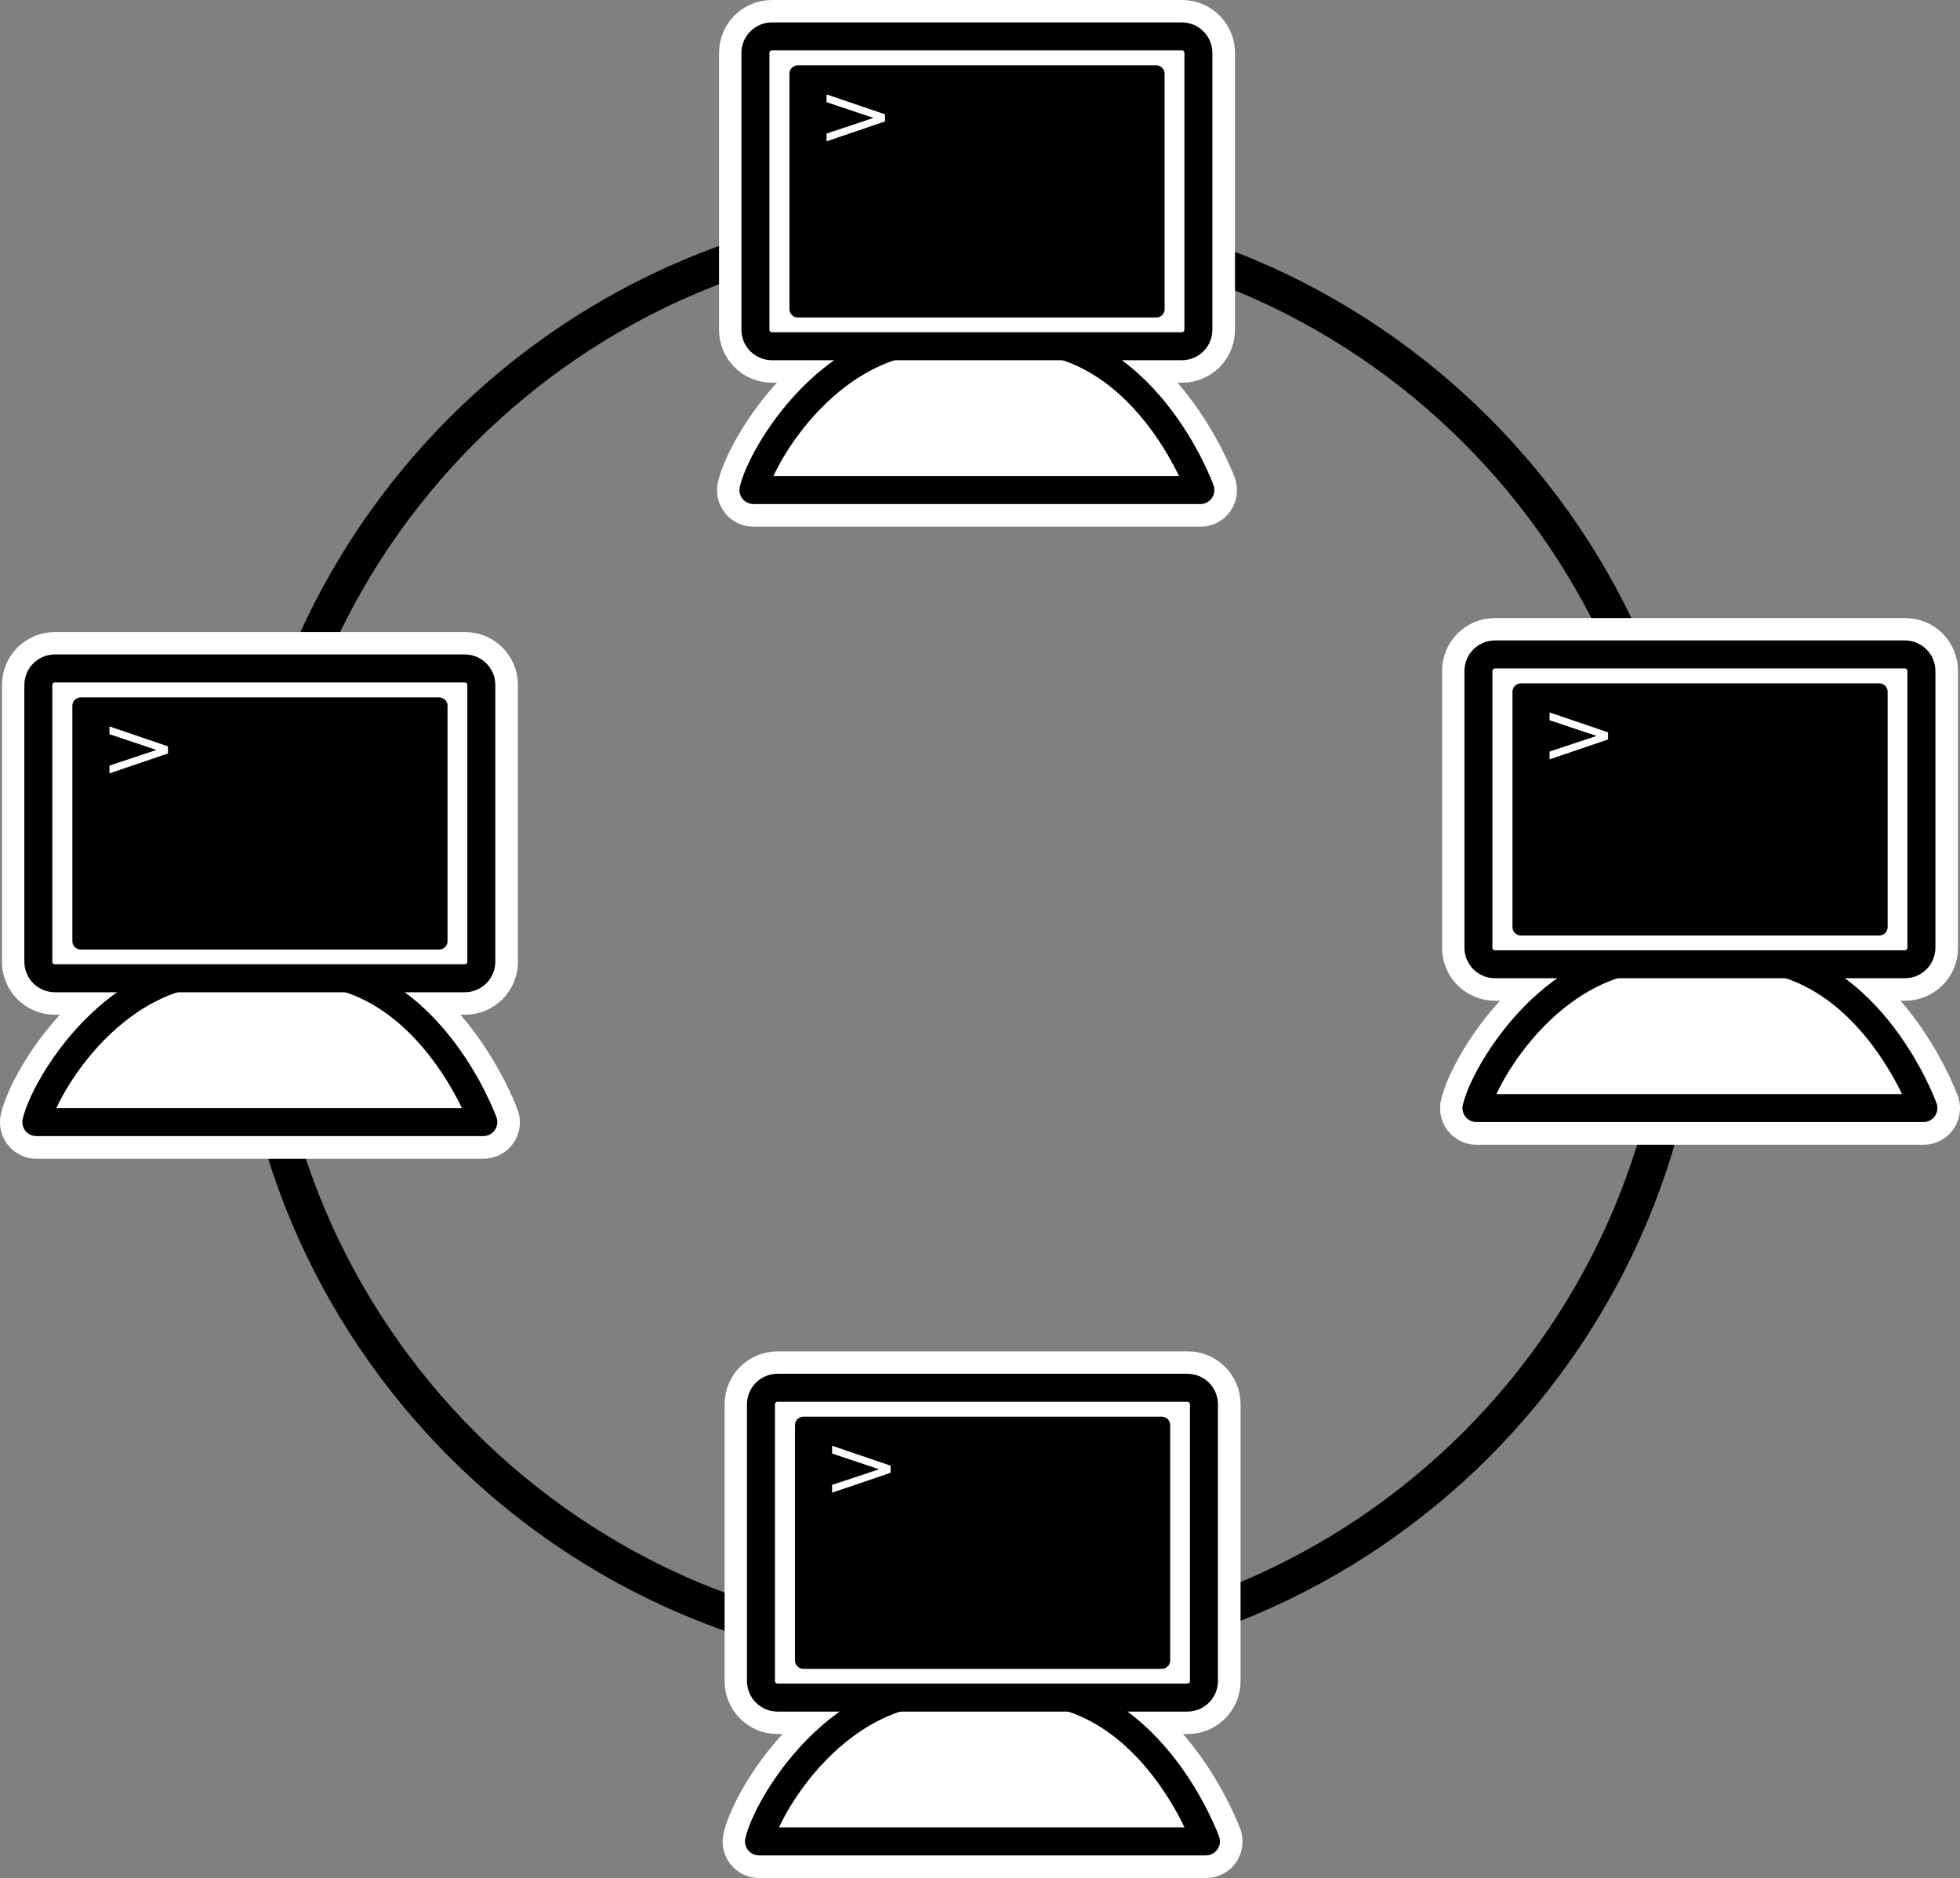 <?xml version="1.0" encoding="UTF-8" standalone="no"?>
<!-- Created with Inkscape (http://www.inkscape.org/) -->

<svg
   xmlns:osb="http://www.openswatchbook.org/uri/2009/osb"
   xmlns:dc="http://purl.org/dc/elements/1.1/"
   xmlns:cc="http://creativecommons.org/ns#"
   xmlns:rdf="http://www.w3.org/1999/02/22-rdf-syntax-ns#"
   xmlns:svg="http://www.w3.org/2000/svg"
   xmlns="http://www.w3.org/2000/svg"
   xmlns:xlink="http://www.w3.org/1999/xlink"
   xmlns:sodipodi="http://sodipodi.sourceforge.net/DTD/sodipodi-0.dtd"
   xmlns:inkscape="http://www.inkscape.org/namespaces/inkscape"
   width="218.664"
   height="209.485"
   id="svg2"
   version="1.1"
   inkscape:version="0.48.5 r10040"
   sodipodi:docname="round_overview_decentralized.svg"
   inkscape:export-filename="/Users/skonno/Src/round/doc/img/round_overview_decentralized.png"
   inkscape:export-xdpi="82.32"
   inkscape:export-ydpi="82.32">
  <rect width="100%" height="100%" fill="#808080" stroke="none"/>
  <defs
     id="defs4">
    <marker
       inkscape:stockid="TriangleInM"
       orient="auto"
       refY="0"
       refX="0"
       id="TriangleInM"
       style="overflow:visible">
      <path
         id="path6662"
         d="m 5.77,0 -8.65,5 0,-10 8.65,5 z"
         style="fill-rule:evenodd;stroke:#000000;stroke-width:1pt"
         transform="scale(-0.4,-0.4)"
         inkscape:connector-curvature="0" />
    </marker>
    <marker
       inkscape:stockid="TriangleInS"
       orient="auto"
       refY="0"
       refX="0"
       id="TriangleInS"
       style="overflow:visible">
      <path
         id="path6665"
         d="m 5.77,0 -8.65,5 0,-10 8.65,5 z"
         style="fill-rule:evenodd;stroke:#000000;stroke-width:1pt"
         transform="scale(-0.2,-0.2)"
         inkscape:connector-curvature="0" />
    </marker>
    <linearGradient
       inkscape:collect="always"
       id="linearGradient6132">
      <stop
         style="stop-color:#000000;stop-opacity:1;"
         offset="0"
         id="stop6134" />
      <stop
         style="stop-color:#000000;stop-opacity:0;"
         offset="1"
         id="stop6136" />
    </linearGradient>
    <linearGradient
       id="linearGradient4692"
       osb:paint="solid">
      <stop
         style="stop-color:#000000;stop-opacity:1;"
         offset="0"
         id="stop4694" />
    </linearGradient>
    <inkscape:path-effect
       effect="spiro"
       id="path-effect3328"
       is_visible="true" />
    <marker
       inkscape:stockid="TriangleOutS"
       orient="auto"
       refY="0"
       refX="0"
       id="TriangleOutS"
       style="overflow:visible">
      <path
         id="path4045"
         d="m 5.77,0 -8.65,5 0,-10 8.65,5 z"
         style="fill-rule:evenodd;stroke:#000000;stroke-width:1pt"
         transform="scale(0.2,0.2)"
         inkscape:connector-curvature="0" />
    </marker>
    <marker
       inkscape:stockid="Arrow1Mend"
       orient="auto"
       refY="0"
       refX="0"
       id="Arrow1Mend"
       style="overflow:visible">
      <path
         id="path3906"
         d="M 0,0 5,-5 -12.5,0 5,5 0,0 z"
         style="fill-rule:evenodd;stroke:#000000;stroke-width:1pt"
         transform="matrix(-0.4,0,0,-0.4,-4,0)"
         inkscape:connector-curvature="0" />
    </marker>
    <marker
       inkscape:stockid="Arrow1Lend"
       orient="auto"
       refY="0"
       refX="0"
       id="Arrow1Lend"
       style="overflow:visible">
      <path
         id="path3900"
         d="M 0,0 5,-5 -12.5,0 5,5 0,0 z"
         style="fill-rule:evenodd;stroke:#000000;stroke-width:1pt"
         transform="matrix(-0.8,0,0,-0.8,-10,0)"
         inkscape:connector-curvature="0" />
    </marker>
    <marker
       inkscape:stockid="Arrow2Lend"
       orient="auto"
       refY="0"
       refX="0"
       id="Arrow2Lend"
       style="overflow:visible">
      <path
         id="path3918"
         style="fill-rule:evenodd;stroke-width:0.625;stroke-linejoin:round"
         d="M 8.719,4.034 -2.207,0.016 8.719,-4.002 c -1.745,2.372 -1.735,5.617 -6e-7,8.035 z"
         transform="matrix(-1.1,0,0,-1.1,-1.1,0)"
         inkscape:connector-curvature="0" />
    </marker>
    <marker
       inkscape:stockid="Arrow1Send"
       orient="auto"
       refY="0"
       refX="0"
       id="Arrow1Send"
       style="overflow:visible">
      <path
         id="path3912"
         d="M 0,0 5,-5 -12.5,0 5,5 0,0 z"
         style="fill-rule:evenodd;stroke:#000000;stroke-width:1pt"
         transform="matrix(-0.2,0,0,-0.2,-1.2,0)"
         inkscape:connector-curvature="0" />
    </marker>
    <linearGradient
       id="linearGradient5205"
       osb:paint="solid">
      <stop
         style="stop-color:#370000;stop-opacity:1;"
         offset="0"
         id="stop5207" />
    </linearGradient>
    <linearGradient
       id="linearGradient907"
       xlink:href="#linearGradient900" />
    <linearGradient
       id="linearGradient906"
       xlink:href="#linearGradient900" />
    <linearGradient
       id="linearGradient905"
       xlink:href="#linearGradient900" />
    <linearGradient
       id="linearGradient904"
       xlink:href="#linearGradient900" />
    <linearGradient
       id="linearGradient903"
       xlink:href="#linearGradient900" />
    <linearGradient
       id="linearGradient900">
      <stop
         offset="0"
         id="stop901"
         style="stop-color: #000000;stop-opacity: 1.0;" />
      <stop
         offset="1"
         id="stop902"
         style="stop-color:#ffffff;stop-opacity:1;" />
    </linearGradient>
    <linearGradient
       id="linearGradient907-5"
       xlink:href="#linearGradient900-2" />
    <linearGradient
       id="linearGradient906-7"
       xlink:href="#linearGradient900-2" />
    <linearGradient
       id="linearGradient905-5"
       xlink:href="#linearGradient900-2" />
    <linearGradient
       id="linearGradient904-3"
       xlink:href="#linearGradient900-2" />
    <linearGradient
       id="linearGradient903-6"
       xlink:href="#linearGradient900-2" />
    <linearGradient
       id="linearGradient900-2">
      <stop
         offset="0"
         id="stop901-4"
         style="stop-color: #000000;stop-opacity: 1.0;" />
      <stop
         offset="1"
         id="stop902-1"
         style="stop-color:#ffffff;stop-opacity:1;" />
    </linearGradient>
    <radialGradient
       inkscape:collect="always"
       xlink:href="#linearGradient6132"
       id="radialGradient6138"
       cx="-519.5"
       cy="253.862"
       fx="-519.5"
       fy="253.862"
       r="49.5"
       gradientTransform="matrix(1,0,0,0.232,0,194.884)"
       gradientUnits="userSpaceOnUse" />
  </defs>
  <sodipodi:namedview
     id="base"
     pagecolor="#ffffff"
     bordercolor="#666666"
     borderopacity="1.0"
     inkscape:pageopacity="0.0"
     inkscape:pageshadow="2"
     inkscape:zoom="2"
     inkscape:cx="56.101086"
     inkscape:cy="211.60802"
     inkscape:document-units="px"
     inkscape:current-layer="layer1"
     showgrid="true"
     showguides="false"
     inkscape:window-width="1316"
     inkscape:window-height="990"
     inkscape:window-x="95"
     inkscape:window-y="0"
     inkscape:window-maximized="0"
     inkscape:snap-global="true"
     fit-margin-top="0"
     fit-margin-left="0"
     fit-margin-right="0"
     fit-margin-bottom="0">
    <inkscape:grid
       type="xygrid"
       id="grid2985"
       empspacing="5"
       visible="true"
       enabled="true"
       snapvisiblegridlinesonly="true"
       originx="-415.868px"
       originy="-693.077px" />
  </sodipodi:namedview>
  <g
     inkscape:label="Layer 1"
     inkscape:groupmode="layer"
     id="layer1"
     transform="translate(-415.868,-149.8)">
    <path
       sodipodi:type="arc"
       style="fill:none;stroke:#000000;stroke-width:5;stroke-miterlimit:4;stroke-opacity:1;stroke-dasharray:none"
       id="path3116"
       sodipodi:cx="269"
       sodipodi:cy="31"
       sodipodi:rx="100"
       sodipodi:ry="100"
       d="m 369,31 c 0,55.228 -44.772,100 -100,100 -55.228,0 -100,-44.772 -100,-100 0,-55.228 44.772,-100 100,-100 55.228,0 100,44.772 100,100 z"
       transform="matrix(0.8,0,0,0.8,308.8,229.562)" />
    <g
       id="g3204"
       transform="translate(414.868,219.675)">
      <path
         id="path1075"
         d="m 7.125,4.688 c -1.028,2e-7 -1.844,0.816 -1.844,1.844 l 0,30.875 C 5.281,38.434 6.097,39.25 7.125,39.25 L 21,39.25 C 11.451,42.078 5.756,52.182 5.062,55.312 l 49.875,0 c 10e-7,0 -4.66,-12.813 -15.469,-16.062 l 13.406,0 c 1.028,-2e-6 1.844,-0.816 1.844,-1.844 l 0,-30.875 C 54.719,5.504 53.903,4.688 52.875,4.688 l -45.75,0 z"
         style="font-size:12px;fill:none;stroke:#ffffff;stroke-width:8.125;stroke-linecap:round;stroke-linejoin:round;stroke-miterlimit:4;stroke-opacity:1"
         inkscape:connector-curvature="0" />
      <path
         transform="matrix(0.927,0,0,0.927,2.075,2.026)"
         id="path640"
         d="m 3.216,57.455 53.788,0 c 0,0 -6.804,-18.991 -23.107,-18.18 -2.054,0 -3.98,-0.162 -6.804,0 C 12.715,38.301 4.117,53.397 3.218,57.455"
         style="font-size:12px;fill:#ffffff;fill-opacity:1;fill-rule:evenodd;stroke:#000000;stroke-width:3.369;stroke-linecap:round;stroke-linejoin:round;stroke-opacity:1"
         inkscape:connector-curvature="0" />
      <path
         id="rect627"
         transform="matrix(0.927,0,0,0.927,2.209,2.026)"
         d="m 5.308,2.869 c -1.108,0 -2,0.892 -2,2 l 0,33.282 c 0,1.108 0.892,2 2,2 l 49.314,0 c 1.108,0 2,-0.892 2,-2 l 0,-33.282 c 0,-1.108 -0.892,-2 -2,-2 l -49.314,0 z"
         style="font-size:12px;fill:#ffffff;fill-opacity:1;fill-rule:evenodd;stroke:#000000;stroke-width:3.369;stroke-linecap:round;stroke-linejoin:round;stroke-opacity:1"
         inkscape:connector-curvature="0" />
      <g
         transform="translate(3.249028e-6,-0.911)"
         id="g1080">
        <path
           d="m 10.01,9.762 0,26.25 39.981,0 0,-26.25 -39.981,0 z"
           style="font-size:12px;fill-rule:evenodd;stroke:#000000;stroke-width:1.875;stroke-linecap:round;stroke-linejoin:round;stroke-opacity:1"
           id="rect628"
           inkscape:connector-curvature="0" />
        <path
           d="m 13.213,12.935 0,-0.87 6.524,2.222 0,0.793 -6.524,2.222 0,-0.87 5.241,-1.744 -5.241,-1.754 z"
           style="font-size:12px;fill:#ffffff;fill-opacity:1;stroke-width:1;font-family:helvetica"
           id="path831"
           inkscape:connector-curvature="0" />
      </g>
    </g>
    <g
       transform="translate(494.868,149.175)"
       id="g3888">
      <path
         inkscape:connector-curvature="0"
         style="font-size:12px;fill:none;stroke:#ffffff;stroke-width:8.125;stroke-linecap:round;stroke-linejoin:round;stroke-miterlimit:4;stroke-opacity:1"
         d="m 7.125,4.688 c -1.028,2e-7 -1.844,0.816 -1.844,1.844 l 0,30.875 C 5.281,38.434 6.097,39.25 7.125,39.25 L 21,39.25 C 11.451,42.078 5.756,52.182 5.062,55.312 l 49.875,0 c 10e-7,0 -4.66,-12.813 -15.469,-16.062 l 13.406,0 c 1.028,-2e-6 1.844,-0.816 1.844,-1.844 l 0,-30.875 C 54.719,5.504 53.903,4.688 52.875,4.688 l -45.75,0 z"
         id="path3890" />
      <path
         inkscape:connector-curvature="0"
         style="font-size:12px;fill:#ffffff;fill-opacity:1;fill-rule:evenodd;stroke:#000000;stroke-width:3.369;stroke-linecap:round;stroke-linejoin:round;stroke-opacity:1"
         d="m 3.216,57.455 53.788,0 c 0,0 -6.804,-18.991 -23.107,-18.18 -2.054,0 -3.98,-0.162 -6.804,0 C 12.715,38.301 4.117,53.397 3.218,57.455"
         id="path3892"
         transform="matrix(0.927,0,0,0.927,2.075,2.026)" />
      <path
         inkscape:connector-curvature="0"
         style="font-size:12px;fill:#ffffff;fill-opacity:1;fill-rule:evenodd;stroke:#000000;stroke-width:3.369;stroke-linecap:round;stroke-linejoin:round;stroke-opacity:1"
         d="m 5.308,2.869 c -1.108,0 -2,0.892 -2,2 l 0,33.282 c 0,1.108 0.892,2 2,2 l 49.314,0 c 1.108,0 2,-0.892 2,-2 l 0,-33.282 c 0,-1.108 -0.892,-2 -2,-2 l -49.314,0 z"
         transform="matrix(0.927,0,0,0.927,2.209,2.026)"
         id="path3894" />
      <g
         id="g3896"
         transform="translate(3.249028e-6,-0.911)">
        <path
           inkscape:connector-curvature="0"
           id="path3898"
           style="font-size:12px;fill-rule:evenodd;stroke:#000000;stroke-width:1.875;stroke-linecap:round;stroke-linejoin:round;stroke-opacity:1"
           d="m 10.01,9.762 0,26.25 39.981,0 0,-26.25 -39.981,0 z" />
        <path
           inkscape:connector-curvature="0"
           id="path3901"
           style="font-size:12px;fill:#ffffff;fill-opacity:1;stroke-width:1;font-family:helvetica"
           d="m 13.213,12.935 0,-0.87 6.524,2.222 0,0.793 -6.524,2.222 0,-0.87 5.241,-1.744 -5.241,-1.754 z" />
      </g>
    </g>
    <g
       id="g3903"
       transform="translate(495.488,299.91)">
      <path
         id="path3905"
         d="m 7.125,4.688 c -1.028,2e-7 -1.844,0.816 -1.844,1.844 l 0,30.875 C 5.281,38.434 6.097,39.25 7.125,39.25 L 21,39.25 C 11.451,42.078 5.756,52.182 5.062,55.312 l 49.875,0 c 10e-7,0 -4.66,-12.813 -15.469,-16.062 l 13.406,0 c 1.028,-2e-6 1.844,-0.816 1.844,-1.844 l 0,-30.875 C 54.719,5.504 53.903,4.688 52.875,4.688 l -45.75,0 z"
         style="font-size:12px;fill:none;stroke:#ffffff;stroke-width:8.125;stroke-linecap:round;stroke-linejoin:round;stroke-miterlimit:4;stroke-opacity:1"
         inkscape:connector-curvature="0" />
      <path
         transform="matrix(0.927,0,0,0.927,2.075,2.026)"
         id="path3907"
         d="m 3.216,57.455 53.788,0 c 0,0 -6.804,-18.991 -23.107,-18.18 -2.054,0 -3.98,-0.162 -6.804,0 C 12.715,38.301 4.117,53.397 3.218,57.455"
         style="font-size:12px;fill:#ffffff;fill-opacity:1;fill-rule:evenodd;stroke:#000000;stroke-width:3.369;stroke-linecap:round;stroke-linejoin:round;stroke-opacity:1"
         inkscape:connector-curvature="0" />
      <path
         id="path3909"
         transform="matrix(0.927,0,0,0.927,2.209,2.026)"
         d="m 5.308,2.869 c -1.108,0 -2,0.892 -2,2 l 0,33.282 c 0,1.108 0.892,2 2,2 l 49.314,0 c 1.108,0 2,-0.892 2,-2 l 0,-33.282 c 0,-1.108 -0.892,-2 -2,-2 l -49.314,0 z"
         style="font-size:12px;fill:#ffffff;fill-opacity:1;fill-rule:evenodd;stroke:#000000;stroke-width:3.369;stroke-linecap:round;stroke-linejoin:round;stroke-opacity:1"
         inkscape:connector-curvature="0" />
      <g
         transform="translate(3.249028e-6,-0.911)"
         id="g3911">
        <path
           d="m 10.01,9.762 0,26.25 39.981,0 0,-26.25 -39.981,0 z"
           style="font-size:12px;fill-rule:evenodd;stroke:#000000;stroke-width:1.875;stroke-linecap:round;stroke-linejoin:round;stroke-opacity:1"
           id="path3913"
           inkscape:connector-curvature="0" />
        <path
           d="m 13.213,12.935 0,-0.87 6.524,2.222 0,0.793 -6.524,2.222 0,-0.87 5.241,-1.744 -5.241,-1.754 z"
           style="font-size:12px;fill:#ffffff;fill-opacity:1;stroke-width:1;font-family:helvetica"
           id="path3915"
           inkscape:connector-curvature="0" />
      </g>
    </g>
    <g
       transform="translate(575.531,218.112)"
       id="g3917">
      <path
         inkscape:connector-curvature="0"
         style="font-size:12px;fill:none;stroke:#ffffff;stroke-width:8.125;stroke-linecap:round;stroke-linejoin:round;stroke-miterlimit:4;stroke-opacity:1"
         d="m 7.125,4.688 c -1.028,2e-7 -1.844,0.816 -1.844,1.844 l 0,30.875 C 5.281,38.434 6.097,39.25 7.125,39.25 L 21,39.25 C 11.451,42.078 5.756,52.182 5.062,55.312 l 49.875,0 c 10e-7,0 -4.66,-12.813 -15.469,-16.062 l 13.406,0 c 1.028,-2e-6 1.844,-0.816 1.844,-1.844 l 0,-30.875 C 54.719,5.504 53.903,4.688 52.875,4.688 l -45.75,0 z"
         id="path3919" />
      <path
         inkscape:connector-curvature="0"
         style="font-size:12px;fill:#ffffff;fill-opacity:1;fill-rule:evenodd;stroke:#000000;stroke-width:3.369;stroke-linecap:round;stroke-linejoin:round;stroke-opacity:1"
         d="m 3.216,57.455 53.788,0 c 0,0 -6.804,-18.991 -23.107,-18.18 -2.054,0 -3.98,-0.162 -6.804,0 C 12.715,38.301 4.117,53.397 3.218,57.455"
         id="path3921"
         transform="matrix(0.927,0,0,0.927,2.075,2.026)" />
      <path
         inkscape:connector-curvature="0"
         style="font-size:12px;fill:#ffffff;fill-opacity:1;fill-rule:evenodd;stroke:#000000;stroke-width:3.369;stroke-linecap:round;stroke-linejoin:round;stroke-opacity:1"
         d="m 5.308,2.869 c -1.108,0 -2,0.892 -2,2 l 0,33.282 c 0,1.108 0.892,2 2,2 l 49.314,0 c 1.108,0 2,-0.892 2,-2 l 0,-33.282 c 0,-1.108 -0.892,-2 -2,-2 l -49.314,0 z"
         transform="matrix(0.927,0,0,0.927,2.209,2.026)"
         id="path3923" />
      <g
         id="g3925"
         transform="translate(3.249028e-6,-0.911)">
        <path
           inkscape:connector-curvature="0"
           id="path3927"
           style="font-size:12px;fill-rule:evenodd;stroke:#000000;stroke-width:1.875;stroke-linecap:round;stroke-linejoin:round;stroke-opacity:1"
           d="m 10.01,9.762 0,26.25 39.981,0 0,-26.25 -39.981,0 z" />
        <path
           inkscape:connector-curvature="0"
           id="path3929"
           style="font-size:12px;fill:#ffffff;fill-opacity:1;stroke-width:1;font-family:helvetica"
           d="m 13.213,12.935 0,-0.87 6.524,2.222 0,0.793 -6.524,2.222 0,-0.87 5.241,-1.744 -5.241,-1.754 z" />
      </g>
    </g>
  </g>
</svg>
